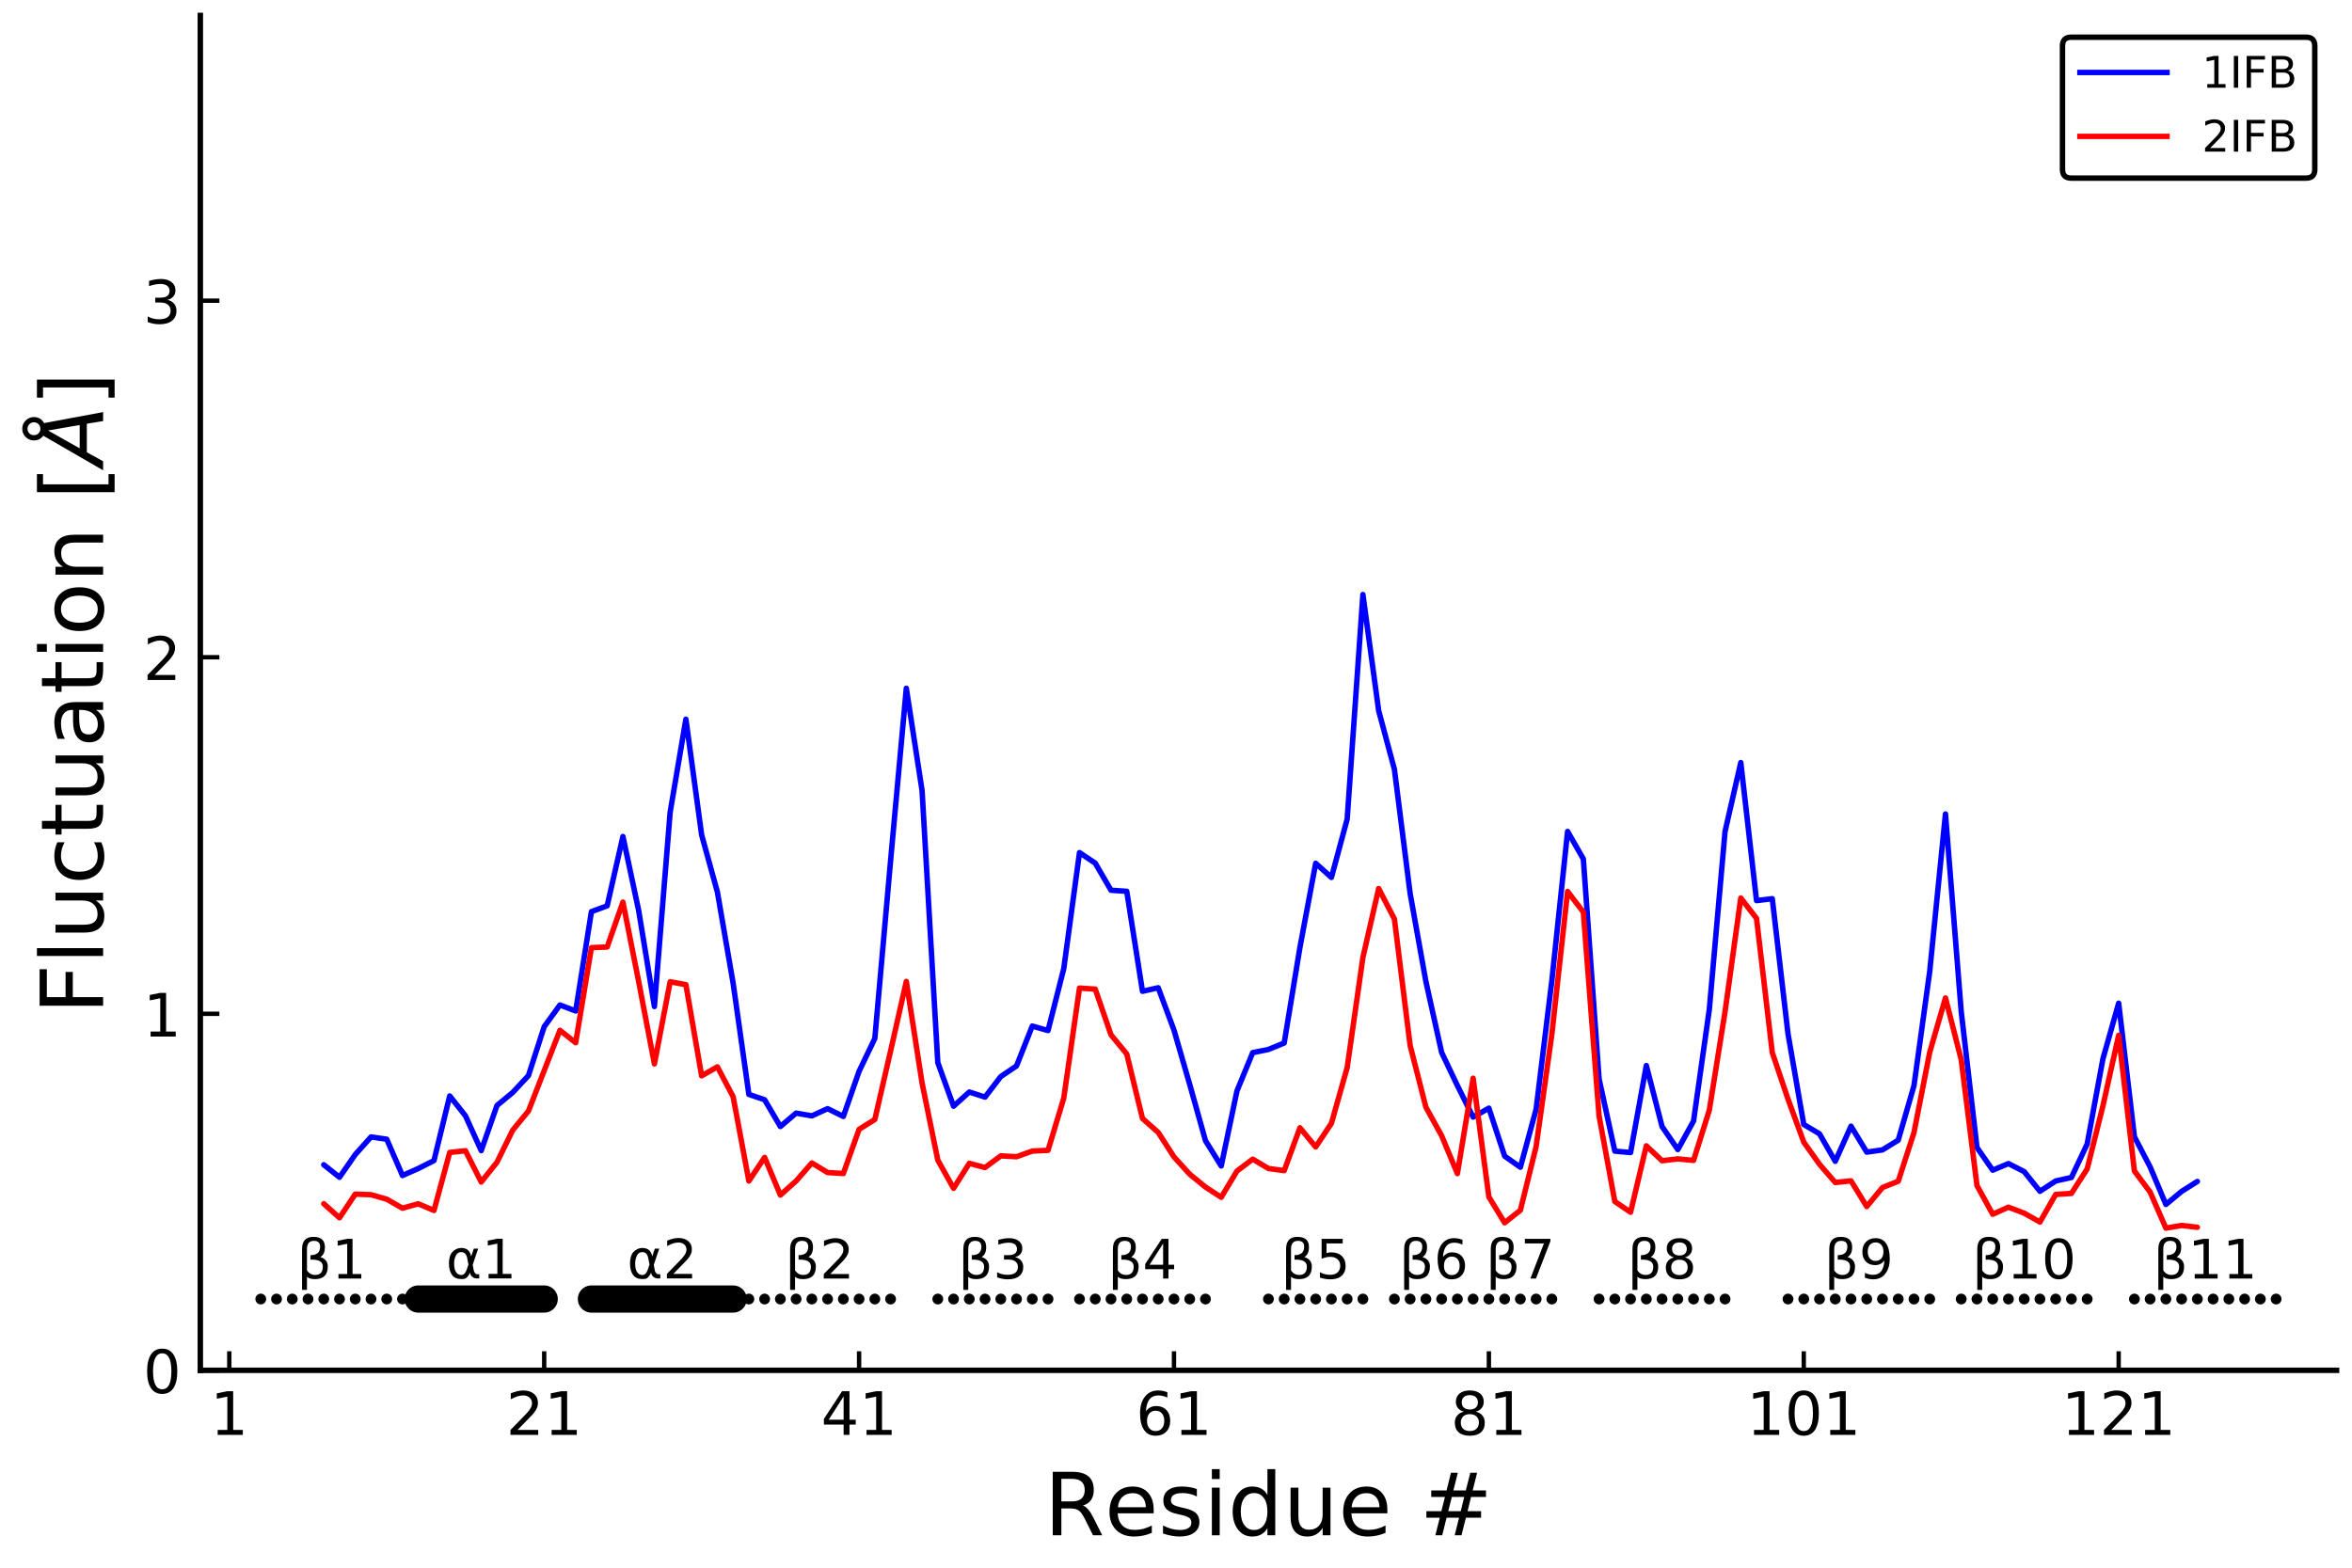 <?xml version="1.0" encoding="utf-8" standalone="no"?>
<!DOCTYPE svg PUBLIC "-//W3C//DTD SVG 1.1//EN"
  "http://www.w3.org/Graphics/SVG/1.1/DTD/svg11.dtd">
<!-- Created with matplotlib (http://matplotlib.org/) -->
<svg height="288pt" version="1.1" viewBox="0 0 432 288" width="432pt" xmlns="http://www.w3.org/2000/svg" xmlns:xlink="http://www.w3.org/1999/xlink">
 <defs>
  <style type="text/css">
*{stroke-linecap:butt;stroke-linejoin:round;}
  </style>
 </defs>
 <g id="figure_1">
  <g id="patch_1">
   <path d="M 0 288 
L 432 288 
L 432 0 
L 0 0 
z
" style="fill:#ffffff;"/>
  </g>
  <g id="axes_1">
   <g id="patch_2">
    <path d="M 36.795 251.745 
L 429.165 251.745 
L 429.165 2.835 
L 36.795 2.835 
z
" style="fill:#ffffff;"/>
   </g>
   <g id="line2d_1">
    <path clip-path="url(#p013592ebdf)" d="M 59.467 213.976 
L 62.359 216.276 
L 65.251 212.103 
L 68.143 208.867 
L 71.035 209.286 
L 73.926 215.961 
L 76.818 214.671 
L 79.71 213.21 
L 82.602 201.334 
L 85.494 204.989 
L 88.386 211.383 
L 91.278 203.096 
L 94.17 200.699 
L 97.061 197.594 
L 99.953 188.614 
L 102.845 184.625 
L 105.737 185.725 
L 108.629 167.476 
L 111.521 166.408 
L 114.413 153.675 
L 117.305 167.266 
L 120.197 184.906 
L 123.088 149.207 
L 125.98 132.124 
L 128.872 153.38 
L 131.764 163.867 
L 134.656 180.622 
L 137.548 201.053 
L 140.44 202.035 
L 143.332 206.955 
L 146.224 204.492 
L 149.115 204.996 
L 152.007 203.673 
L 154.899 205.101 
L 157.791 196.808 
L 160.683 190.769 
L 163.575 158.129 
L 166.467 126.445 
L 169.359 145.231 
L 172.25 195.21 
L 175.142 203.221 
L 178.034 200.614 
L 180.926 201.551 
L 183.818 197.771 
L 186.71 195.819 
L 189.602 188.496 
L 192.494 189.321 
L 195.386 177.95 
L 198.277 156.635 
L 201.169 158.574 
L 204.061 163.546 
L 206.953 163.742 
L 209.845 182.109 
L 212.737 181.461 
L 215.629 189.243 
L 218.521 199.232 
L 221.412 209.548 
L 224.304 214.206 
L 227.196 200.417 
L 230.088 193.382 
L 232.98 192.793 
L 235.872 191.607 
L 238.764 174.046 
L 241.656 158.6 
L 244.548 161.194 
L 247.439 150.478 
L 250.331 109.218 
L 253.223 130.559 
L 256.115 141.334 
L 259.007 164.162 
L 261.899 180.321 
L 264.791 193.356 
L 267.683 199.428 
L 270.574 205.225 
L 273.466 203.575 
L 276.358 212.385 
L 279.25 214.435 
L 282.142 203.784 
L 285.034 180.144 
L 287.926 152.744 
L 290.818 157.808 
L 293.71 198.223 
L 296.601 211.474 
L 299.493 211.736 
L 302.385 195.754 
L 305.277 206.955 
L 308.169 211.186 
L 311.061 205.946 
L 313.953 185.457 
L 316.845 152.757 
L 319.736 140.089 
L 322.628 165.452 
L 325.52 165.098 
L 328.412 189.937 
L 331.304 206.581 
L 334.196 208.297 
L 337.088 213.348 
L 339.98 206.889 
L 342.872 211.658 
L 345.763 211.245 
L 348.655 209.463 
L 351.547 199.448 
L 354.439 178.461 
L 357.331 149.541 
L 360.223 185.83 
L 363.115 210.806 
L 366.007 214.972 
L 368.899 213.76 
L 371.79 215.241 
L 374.682 218.85 
L 377.574 216.957 
L 380.466 216.315 
L 383.358 210.171 
L 386.25 194.522 
L 389.142 184.297 
L 392.034 208.834 
L 394.925 214.383 
L 397.817 221.273 
L 400.709 218.869 
L 403.601 217.042 
" style="fill:none;stroke:#0000ff;stroke-linecap:round;"/>
   </g>
   <g id="matplotlib.axis_1">
    <g id="xtick_1">
     <g id="line2d_2">
      <defs>
       <path d="M 0 0 
L 0 -3.5 
" id="mcf8e5f4c78" style="stroke:#000000;stroke-width:0.8;"/>
      </defs>
      <g>
       <use style="stroke:#000000;stroke-width:0.8;" x="42.116" xlink:href="#mcf8e5f4c78" y="251.745"/>
      </g>
     </g>
     <g id="text_1">
      <!-- 1 -->
      <defs>
       <path d="M 12.406 8.297 
L 28.516 8.297 
L 28.516 63.922 
L 10.984 60.406 
L 10.984 69.391 
L 28.422 72.906 
L 38.281 72.906 
L 38.281 8.297 
L 54.391 8.297 
L 54.391 0 
L 12.406 0 
z
" id="DejaVuSans-31"/>
      </defs>
      <g transform="translate(38.616 263.604)scale(0.11 -0.11)">
       <use xlink:href="#DejaVuSans-31"/>
      </g>
     </g>
    </g>
    <g id="xtick_2">
     <g id="line2d_3">
      <g>
       <use style="stroke:#000000;stroke-width:0.8;" x="99.953" xlink:href="#mcf8e5f4c78" y="251.745"/>
      </g>
     </g>
     <g id="text_2">
      <!-- 21 -->
      <defs>
       <path d="M 19.188 8.297 
L 53.609 8.297 
L 53.609 0 
L 7.328 0 
L 7.328 8.297 
Q 12.938 14.109 22.625 23.891 
Q 32.328 33.688 34.812 36.531 
Q 39.547 41.844 41.422 45.531 
Q 43.312 49.219 43.312 52.781 
Q 43.312 58.594 39.234 62.25 
Q 35.156 65.922 28.609 65.922 
Q 23.969 65.922 18.812 64.312 
Q 13.672 62.703 7.812 59.422 
L 7.812 69.391 
Q 13.766 71.781 18.938 73 
Q 24.125 74.219 28.422 74.219 
Q 39.75 74.219 46.484 68.547 
Q 53.219 62.891 53.219 53.422 
Q 53.219 48.922 51.531 44.891 
Q 49.859 40.875 45.406 35.406 
Q 44.188 33.984 37.641 27.219 
Q 31.109 20.453 19.188 8.297 
z
" id="DejaVuSans-32"/>
      </defs>
      <g transform="translate(92.955 263.604)scale(0.11 -0.11)">
       <use xlink:href="#DejaVuSans-32"/>
       <use x="63.623" xlink:href="#DejaVuSans-31"/>
      </g>
     </g>
    </g>
    <g id="xtick_3">
     <g id="line2d_4">
      <g>
       <use style="stroke:#000000;stroke-width:0.8;" x="157.791" xlink:href="#mcf8e5f4c78" y="251.745"/>
      </g>
     </g>
     <g id="text_3">
      <!-- 41 -->
      <defs>
       <path d="M 37.797 64.312 
L 12.891 25.391 
L 37.797 25.391 
z
M 35.203 72.906 
L 47.609 72.906 
L 47.609 25.391 
L 58.016 25.391 
L 58.016 17.188 
L 47.609 17.188 
L 47.609 0 
L 37.797 0 
L 37.797 17.188 
L 4.891 17.188 
L 4.891 26.703 
z
" id="DejaVuSans-34"/>
      </defs>
      <g transform="translate(150.792 263.604)scale(0.11 -0.11)">
       <use xlink:href="#DejaVuSans-34"/>
       <use x="63.623" xlink:href="#DejaVuSans-31"/>
      </g>
     </g>
    </g>
    <g id="xtick_4">
     <g id="line2d_5">
      <g>
       <use style="stroke:#000000;stroke-width:0.8;" x="215.629" xlink:href="#mcf8e5f4c78" y="251.745"/>
      </g>
     </g>
     <g id="text_4">
      <!-- 61 -->
      <defs>
       <path d="M 33.016 40.375 
Q 26.375 40.375 22.484 35.828 
Q 18.609 31.297 18.609 23.391 
Q 18.609 15.531 22.484 10.953 
Q 26.375 6.391 33.016 6.391 
Q 39.656 6.391 43.531 10.953 
Q 47.406 15.531 47.406 23.391 
Q 47.406 31.297 43.531 35.828 
Q 39.656 40.375 33.016 40.375 
z
M 52.594 71.297 
L 52.594 62.312 
Q 48.875 64.062 45.094 64.984 
Q 41.312 65.922 37.594 65.922 
Q 27.828 65.922 22.672 59.328 
Q 17.531 52.734 16.797 39.406 
Q 19.672 43.656 24.016 45.922 
Q 28.375 48.188 33.594 48.188 
Q 44.578 48.188 50.953 41.516 
Q 57.328 34.859 57.328 23.391 
Q 57.328 12.156 50.688 5.359 
Q 44.047 -1.422 33.016 -1.422 
Q 20.359 -1.422 13.672 8.266 
Q 6.984 17.969 6.984 36.375 
Q 6.984 53.656 15.188 63.938 
Q 23.391 74.219 37.203 74.219 
Q 40.922 74.219 44.703 73.484 
Q 48.484 72.75 52.594 71.297 
z
" id="DejaVuSans-36"/>
      </defs>
      <g transform="translate(208.63 263.604)scale(0.11 -0.11)">
       <use xlink:href="#DejaVuSans-36"/>
       <use x="63.623" xlink:href="#DejaVuSans-31"/>
      </g>
     </g>
    </g>
    <g id="xtick_5">
     <g id="line2d_6">
      <g>
       <use style="stroke:#000000;stroke-width:0.8;" x="273.466" xlink:href="#mcf8e5f4c78" y="251.745"/>
      </g>
     </g>
     <g id="text_5">
      <!-- 81 -->
      <defs>
       <path d="M 31.781 34.625 
Q 24.75 34.625 20.719 30.859 
Q 16.703 27.094 16.703 20.516 
Q 16.703 13.922 20.719 10.156 
Q 24.75 6.391 31.781 6.391 
Q 38.812 6.391 42.859 10.172 
Q 46.922 13.969 46.922 20.516 
Q 46.922 27.094 42.891 30.859 
Q 38.875 34.625 31.781 34.625 
z
M 21.922 38.812 
Q 15.578 40.375 12.031 44.719 
Q 8.5 49.078 8.5 55.328 
Q 8.5 64.062 14.719 69.141 
Q 20.953 74.219 31.781 74.219 
Q 42.672 74.219 48.875 69.141 
Q 55.078 64.062 55.078 55.328 
Q 55.078 49.078 51.531 44.719 
Q 48 40.375 41.703 38.812 
Q 48.828 37.156 52.797 32.312 
Q 56.781 27.484 56.781 20.516 
Q 56.781 9.906 50.312 4.234 
Q 43.844 -1.422 31.781 -1.422 
Q 19.734 -1.422 13.25 4.234 
Q 6.781 9.906 6.781 20.516 
Q 6.781 27.484 10.781 32.312 
Q 14.797 37.156 21.922 38.812 
z
M 18.312 54.391 
Q 18.312 48.734 21.844 45.562 
Q 25.391 42.391 31.781 42.391 
Q 38.141 42.391 41.719 45.562 
Q 45.312 48.734 45.312 54.391 
Q 45.312 60.062 41.719 63.234 
Q 38.141 66.406 31.781 66.406 
Q 25.391 66.406 21.844 63.234 
Q 18.312 60.062 18.312 54.391 
z
" id="DejaVuSans-38"/>
      </defs>
      <g transform="translate(266.468 263.604)scale(0.11 -0.11)">
       <use xlink:href="#DejaVuSans-38"/>
       <use x="63.623" xlink:href="#DejaVuSans-31"/>
      </g>
     </g>
    </g>
    <g id="xtick_6">
     <g id="line2d_7">
      <g>
       <use style="stroke:#000000;stroke-width:0.8;" x="331.304" xlink:href="#mcf8e5f4c78" y="251.745"/>
      </g>
     </g>
     <g id="text_6">
      <!-- 101 -->
      <defs>
       <path d="M 31.781 66.406 
Q 24.172 66.406 20.328 58.906 
Q 16.5 51.422 16.5 36.375 
Q 16.5 21.391 20.328 13.891 
Q 24.172 6.391 31.781 6.391 
Q 39.453 6.391 43.281 13.891 
Q 47.125 21.391 47.125 36.375 
Q 47.125 51.422 43.281 58.906 
Q 39.453 66.406 31.781 66.406 
z
M 31.781 74.219 
Q 44.047 74.219 50.516 64.516 
Q 56.984 54.828 56.984 36.375 
Q 56.984 17.969 50.516 8.266 
Q 44.047 -1.422 31.781 -1.422 
Q 19.531 -1.422 13.062 8.266 
Q 6.594 17.969 6.594 36.375 
Q 6.594 54.828 13.062 64.516 
Q 19.531 74.219 31.781 74.219 
z
" id="DejaVuSans-30"/>
      </defs>
      <g transform="translate(320.806 263.604)scale(0.11 -0.11)">
       <use xlink:href="#DejaVuSans-31"/>
       <use x="63.623" xlink:href="#DejaVuSans-30"/>
       <use x="127.246" xlink:href="#DejaVuSans-31"/>
      </g>
     </g>
    </g>
    <g id="xtick_7">
     <g id="line2d_8">
      <g>
       <use style="stroke:#000000;stroke-width:0.8;" x="389.142" xlink:href="#mcf8e5f4c78" y="251.745"/>
      </g>
     </g>
     <g id="text_7">
      <!-- 121 -->
      <g transform="translate(378.644 263.604)scale(0.11 -0.11)">
       <use xlink:href="#DejaVuSans-31"/>
       <use x="63.623" xlink:href="#DejaVuSans-32"/>
       <use x="127.246" xlink:href="#DejaVuSans-31"/>
      </g>
     </g>
    </g>
    <g id="text_8">
     <!-- Residue # -->
     <defs>
      <path d="M 44.391 34.188 
Q 47.562 33.109 50.562 29.594 
Q 53.562 26.078 56.594 19.922 
L 66.609 0 
L 56 0 
L 46.688 18.703 
Q 43.062 26.031 39.672 28.422 
Q 36.281 30.812 30.422 30.812 
L 19.672 30.812 
L 19.672 0 
L 9.812 0 
L 9.812 72.906 
L 32.078 72.906 
Q 44.578 72.906 50.734 67.672 
Q 56.891 62.453 56.891 51.906 
Q 56.891 45.016 53.688 40.469 
Q 50.484 35.938 44.391 34.188 
z
M 19.672 64.797 
L 19.672 38.922 
L 32.078 38.922 
Q 39.203 38.922 42.844 42.219 
Q 46.484 45.516 46.484 51.906 
Q 46.484 58.297 42.844 61.547 
Q 39.203 64.797 32.078 64.797 
z
" id="DejaVuSans-52"/>
      <path d="M 56.203 29.594 
L 56.203 25.203 
L 14.891 25.203 
Q 15.484 15.922 20.484 11.062 
Q 25.484 6.203 34.422 6.203 
Q 39.594 6.203 44.453 7.469 
Q 49.312 8.734 54.109 11.281 
L 54.109 2.781 
Q 49.266 0.734 44.188 -0.344 
Q 39.109 -1.422 33.891 -1.422 
Q 20.797 -1.422 13.156 6.188 
Q 5.516 13.812 5.516 26.812 
Q 5.516 40.234 12.766 48.109 
Q 20.016 56 32.328 56 
Q 43.359 56 49.781 48.891 
Q 56.203 41.797 56.203 29.594 
z
M 47.219 32.234 
Q 47.125 39.594 43.094 43.984 
Q 39.062 48.391 32.422 48.391 
Q 24.906 48.391 20.391 44.141 
Q 15.875 39.891 15.188 32.172 
z
" id="DejaVuSans-65"/>
      <path d="M 44.281 53.078 
L 44.281 44.578 
Q 40.484 46.531 36.375 47.5 
Q 32.281 48.484 27.875 48.484 
Q 21.188 48.484 17.844 46.438 
Q 14.5 44.391 14.5 40.281 
Q 14.5 37.156 16.891 35.375 
Q 19.281 33.594 26.516 31.984 
L 29.594 31.297 
Q 39.156 29.25 43.188 25.516 
Q 47.219 21.781 47.219 15.094 
Q 47.219 7.469 41.188 3.016 
Q 35.156 -1.422 24.609 -1.422 
Q 20.219 -1.422 15.453 -0.562 
Q 10.688 0.297 5.422 2 
L 5.422 11.281 
Q 10.406 8.688 15.234 7.391 
Q 20.062 6.109 24.812 6.109 
Q 31.156 6.109 34.562 8.281 
Q 37.984 10.453 37.984 14.406 
Q 37.984 18.062 35.516 20.016 
Q 33.062 21.969 24.703 23.781 
L 21.578 24.516 
Q 13.234 26.266 9.516 29.906 
Q 5.812 33.547 5.812 39.891 
Q 5.812 47.609 11.281 51.797 
Q 16.75 56 26.812 56 
Q 31.781 56 36.172 55.266 
Q 40.578 54.547 44.281 53.078 
z
" id="DejaVuSans-73"/>
      <path d="M 9.422 54.688 
L 18.406 54.688 
L 18.406 0 
L 9.422 0 
z
M 9.422 75.984 
L 18.406 75.984 
L 18.406 64.594 
L 9.422 64.594 
z
" id="DejaVuSans-69"/>
      <path d="M 45.406 46.391 
L 45.406 75.984 
L 54.391 75.984 
L 54.391 0 
L 45.406 0 
L 45.406 8.203 
Q 42.578 3.328 38.25 0.953 
Q 33.938 -1.422 27.875 -1.422 
Q 17.969 -1.422 11.734 6.484 
Q 5.516 14.406 5.516 27.297 
Q 5.516 40.188 11.734 48.094 
Q 17.969 56 27.875 56 
Q 33.938 56 38.25 53.625 
Q 42.578 51.266 45.406 46.391 
z
M 14.797 27.297 
Q 14.797 17.391 18.875 11.75 
Q 22.953 6.109 30.078 6.109 
Q 37.203 6.109 41.297 11.75 
Q 45.406 17.391 45.406 27.297 
Q 45.406 37.203 41.297 42.844 
Q 37.203 48.484 30.078 48.484 
Q 22.953 48.484 18.875 42.844 
Q 14.797 37.203 14.797 27.297 
z
" id="DejaVuSans-64"/>
      <path d="M 8.5 21.578 
L 8.5 54.688 
L 17.484 54.688 
L 17.484 21.922 
Q 17.484 14.156 20.5 10.266 
Q 23.531 6.391 29.594 6.391 
Q 36.859 6.391 41.078 11.031 
Q 45.312 15.672 45.312 23.688 
L 45.312 54.688 
L 54.297 54.688 
L 54.297 0 
L 45.312 0 
L 45.312 8.406 
Q 42.047 3.422 37.719 1 
Q 33.406 -1.422 27.688 -1.422 
Q 18.266 -1.422 13.375 4.438 
Q 8.5 10.297 8.5 21.578 
z
M 31.109 56 
z
" id="DejaVuSans-75"/>
      <path id="DejaVuSans-20"/>
      <path d="M 51.125 44 
L 36.922 44 
L 32.812 27.688 
L 47.125 27.688 
z
M 43.797 71.781 
L 38.719 51.516 
L 52.984 51.516 
L 58.109 71.781 
L 65.922 71.781 
L 60.891 51.516 
L 76.125 51.516 
L 76.125 44 
L 58.984 44 
L 54.984 27.688 
L 70.516 27.688 
L 70.516 20.219 
L 53.078 20.219 
L 48 0 
L 40.188 0 
L 45.219 20.219 
L 30.906 20.219 
L 25.875 0 
L 18.016 0 
L 23.094 20.219 
L 7.719 20.219 
L 7.719 27.688 
L 24.906 27.688 
L 29 44 
L 13.281 44 
L 13.281 51.516 
L 30.906 51.516 
L 35.891 71.781 
z
" id="DejaVuSans-23"/>
     </defs>
     <g transform="translate(191.796 282.049)scale(0.16 -0.16)">
      <use xlink:href="#DejaVuSans-52"/>
      <use x="69.42" xlink:href="#DejaVuSans-65"/>
      <use x="130.943" xlink:href="#DejaVuSans-73"/>
      <use x="183.043" xlink:href="#DejaVuSans-69"/>
      <use x="210.826" xlink:href="#DejaVuSans-64"/>
      <use x="274.303" xlink:href="#DejaVuSans-75"/>
      <use x="337.682" xlink:href="#DejaVuSans-65"/>
      <use x="399.205" xlink:href="#DejaVuSans-20"/>
      <use x="430.992" xlink:href="#DejaVuSans-23"/>
     </g>
    </g>
   </g>
   <g id="matplotlib.axis_2">
    <g id="ytick_1">
     <g id="line2d_9">
      <defs>
       <path d="M 0 0 
L 3.5 0 
" id="m5791cf92a5" style="stroke:#000000;stroke-width:0.8;"/>
      </defs>
      <g>
       <use style="stroke:#000000;stroke-width:0.8;" x="36.795" xlink:href="#m5791cf92a5" y="251.745"/>
      </g>
     </g>
     <g id="text_9">
      <!-- 0 -->
      <g transform="translate(26.296 255.924)scale(0.11 -0.11)">
       <use xlink:href="#DejaVuSans-30"/>
      </g>
     </g>
    </g>
    <g id="ytick_2">
     <g id="line2d_10">
      <g>
       <use style="stroke:#000000;stroke-width:0.8;" x="36.795" xlink:href="#m5791cf92a5" y="186.243"/>
      </g>
     </g>
     <g id="text_10">
      <!-- 1 -->
      <g transform="translate(26.296 190.422)scale(0.11 -0.11)">
       <use xlink:href="#DejaVuSans-31"/>
      </g>
     </g>
    </g>
    <g id="ytick_3">
     <g id="line2d_11">
      <g>
       <use style="stroke:#000000;stroke-width:0.8;" x="36.795" xlink:href="#m5791cf92a5" y="120.74"/>
      </g>
     </g>
     <g id="text_11">
      <!-- 2 -->
      <g transform="translate(26.296 124.919)scale(0.11 -0.11)">
       <use xlink:href="#DejaVuSans-32"/>
      </g>
     </g>
    </g>
    <g id="ytick_4">
     <g id="line2d_12">
      <g>
       <use style="stroke:#000000;stroke-width:0.8;" x="36.795" xlink:href="#m5791cf92a5" y="55.237"/>
      </g>
     </g>
     <g id="text_12">
      <!-- 3 -->
      <defs>
       <path d="M 40.578 39.312 
Q 47.656 37.797 51.625 33 
Q 55.609 28.219 55.609 21.188 
Q 55.609 10.406 48.188 4.484 
Q 40.766 -1.422 27.094 -1.422 
Q 22.516 -1.422 17.656 -0.516 
Q 12.797 0.391 7.625 2.203 
L 7.625 11.719 
Q 11.719 9.328 16.594 8.109 
Q 21.484 6.891 26.812 6.891 
Q 36.078 6.891 40.938 10.547 
Q 45.797 14.203 45.797 21.188 
Q 45.797 27.641 41.281 31.266 
Q 36.766 34.906 28.719 34.906 
L 20.219 34.906 
L 20.219 43.016 
L 29.109 43.016 
Q 36.375 43.016 40.234 45.922 
Q 44.094 48.828 44.094 54.297 
Q 44.094 59.906 40.109 62.906 
Q 36.141 65.922 28.719 65.922 
Q 24.656 65.922 20.016 65.031 
Q 15.375 64.156 9.812 62.312 
L 9.812 71.094 
Q 15.438 72.656 20.344 73.438 
Q 25.25 74.219 29.594 74.219 
Q 40.828 74.219 47.359 69.109 
Q 53.906 64.016 53.906 55.328 
Q 53.906 49.266 50.438 45.094 
Q 46.969 40.922 40.578 39.312 
z
" id="DejaVuSans-33"/>
      </defs>
      <g transform="translate(26.296 59.416)scale(0.11 -0.11)">
       <use xlink:href="#DejaVuSans-33"/>
      </g>
     </g>
    </g>
    <g id="text_13">
     <!-- Fluctuation $[\AA]$ -->
     <defs>
      <path d="M 9.812 72.906 
L 51.703 72.906 
L 51.703 64.594 
L 19.672 64.594 
L 19.672 43.109 
L 48.578 43.109 
L 48.578 34.812 
L 19.672 34.812 
L 19.672 0 
L 9.812 0 
z
" id="DejaVuSans-46"/>
      <path d="M 9.422 75.984 
L 18.406 75.984 
L 18.406 0 
L 9.422 0 
z
" id="DejaVuSans-6c"/>
      <path d="M 48.781 52.594 
L 48.781 44.188 
Q 44.969 46.297 41.141 47.344 
Q 37.312 48.391 33.406 48.391 
Q 24.656 48.391 19.812 42.844 
Q 14.984 37.312 14.984 27.297 
Q 14.984 17.281 19.812 11.734 
Q 24.656 6.203 33.406 6.203 
Q 37.312 6.203 41.141 7.25 
Q 44.969 8.297 48.781 10.406 
L 48.781 2.094 
Q 45.016 0.344 40.984 -0.531 
Q 36.969 -1.422 32.422 -1.422 
Q 20.062 -1.422 12.781 6.344 
Q 5.516 14.109 5.516 27.297 
Q 5.516 40.672 12.859 48.328 
Q 20.219 56 33.016 56 
Q 37.156 56 41.109 55.141 
Q 45.062 54.297 48.781 52.594 
z
" id="DejaVuSans-63"/>
      <path d="M 18.312 70.219 
L 18.312 54.688 
L 36.812 54.688 
L 36.812 47.703 
L 18.312 47.703 
L 18.312 18.016 
Q 18.312 11.328 20.141 9.422 
Q 21.969 7.516 27.594 7.516 
L 36.812 7.516 
L 36.812 0 
L 27.594 0 
Q 17.188 0 13.234 3.875 
Q 9.281 7.766 9.281 18.016 
L 9.281 47.703 
L 2.688 47.703 
L 2.688 54.688 
L 9.281 54.688 
L 9.281 70.219 
z
" id="DejaVuSans-74"/>
      <path d="M 34.281 27.484 
Q 23.391 27.484 19.188 25 
Q 14.984 22.516 14.984 16.5 
Q 14.984 11.719 18.141 8.906 
Q 21.297 6.109 26.703 6.109 
Q 34.188 6.109 38.703 11.406 
Q 43.219 16.703 43.219 25.484 
L 43.219 27.484 
z
M 52.203 31.203 
L 52.203 0 
L 43.219 0 
L 43.219 8.297 
Q 40.141 3.328 35.547 0.953 
Q 30.953 -1.422 24.312 -1.422 
Q 15.922 -1.422 10.953 3.297 
Q 6 8.016 6 15.922 
Q 6 25.141 12.172 29.828 
Q 18.359 34.516 30.609 34.516 
L 43.219 34.516 
L 43.219 35.406 
Q 43.219 41.609 39.141 45 
Q 35.062 48.391 27.688 48.391 
Q 23 48.391 18.547 47.266 
Q 14.109 46.141 10.016 43.891 
L 10.016 52.203 
Q 14.938 54.109 19.578 55.047 
Q 24.219 56 28.609 56 
Q 40.484 56 46.344 49.844 
Q 52.203 43.703 52.203 31.203 
z
" id="DejaVuSans-61"/>
      <path d="M 30.609 48.391 
Q 23.391 48.391 19.188 42.75 
Q 14.984 37.109 14.984 27.297 
Q 14.984 17.484 19.156 11.844 
Q 23.344 6.203 30.609 6.203 
Q 37.797 6.203 41.984 11.859 
Q 46.188 17.531 46.188 27.297 
Q 46.188 37.016 41.984 42.703 
Q 37.797 48.391 30.609 48.391 
z
M 30.609 56 
Q 42.328 56 49.016 48.375 
Q 55.719 40.766 55.719 27.297 
Q 55.719 13.875 49.016 6.219 
Q 42.328 -1.422 30.609 -1.422 
Q 18.844 -1.422 12.172 6.219 
Q 5.516 13.875 5.516 27.297 
Q 5.516 40.766 12.172 48.375 
Q 18.844 56 30.609 56 
z
" id="DejaVuSans-6f"/>
      <path d="M 54.891 33.016 
L 54.891 0 
L 45.906 0 
L 45.906 32.719 
Q 45.906 40.484 42.875 44.328 
Q 39.844 48.188 33.797 48.188 
Q 26.516 48.188 22.312 43.547 
Q 18.109 38.922 18.109 30.906 
L 18.109 0 
L 9.078 0 
L 9.078 54.688 
L 18.109 54.688 
L 18.109 46.188 
Q 21.344 51.125 25.703 53.562 
Q 30.078 56 35.797 56 
Q 45.219 56 50.047 50.172 
Q 54.891 44.344 54.891 33.016 
z
" id="DejaVuSans-6e"/>
      <path d="M 8.594 75.984 
L 29.297 75.984 
L 29.297 69 
L 17.578 69 
L 17.578 -6.203 
L 29.297 -6.203 
L 29.297 -13.188 
L 8.594 -13.188 
z
" id="DejaVuSans-5b"/>
      <path d="M 49.812 79.391 
Q 49.812 82.469 47.625 84.641 
Q 45.453 86.812 42.391 86.812 
Q 39.266 86.812 37.141 84.688 
Q 35.016 82.562 35.016 79.391 
Q 35.016 76.312 37.141 74.156 
Q 39.266 72.016 42.391 72.016 
Q 45.453 72.016 47.625 74.156 
Q 49.812 76.312 49.812 79.391 
z
M 34.422 68.703 
Q 31.781 70.516 30.391 73.266 
Q 29 76.031 29 79.391 
Q 29 84.969 32.906 88.891 
Q 36.812 92.828 42.391 92.828 
Q 47.953 92.828 51.875 88.891 
Q 55.812 84.969 55.812 79.391 
Q 55.812 75.531 54.031 72.547 
Q 52.25 69.578 48.875 67.828 
L 61.531 0 
L 51.219 0 
L 48.188 18.703 
L 15.375 18.703 
L 5.078 0 
L -5.328 0 
z
M 40.375 63.188 
L 19.922 26.906 
L 46.688 26.906 
z
" id="DejaVuSans-Oblique-c5"/>
      <path d="M 30.422 75.984 
L 30.422 -13.188 
L 9.719 -13.188 
L 9.719 -6.203 
L 21.391 -6.203 
L 21.391 69 
L 9.719 69 
L 9.719 75.984 
z
" id="DejaVuSans-5d"/>
     </defs>
     <g transform="translate(18.968 186.33)rotate(-90)scale(0.16 -0.16)">
      <use transform="translate(0 0.172)" xlink:href="#DejaVuSans-46"/>
      <use transform="translate(57.52 0.172)" xlink:href="#DejaVuSans-6c"/>
      <use transform="translate(85.303 0.172)" xlink:href="#DejaVuSans-75"/>
      <use transform="translate(148.682 0.172)" xlink:href="#DejaVuSans-63"/>
      <use transform="translate(203.662 0.172)" xlink:href="#DejaVuSans-74"/>
      <use transform="translate(242.871 0.172)" xlink:href="#DejaVuSans-75"/>
      <use transform="translate(306.25 0.172)" xlink:href="#DejaVuSans-61"/>
      <use transform="translate(367.529 0.172)" xlink:href="#DejaVuSans-74"/>
      <use transform="translate(406.738 0.172)" xlink:href="#DejaVuSans-69"/>
      <use transform="translate(434.521 0.172)" xlink:href="#DejaVuSans-6f"/>
      <use transform="translate(495.703 0.172)" xlink:href="#DejaVuSans-6e"/>
      <use transform="translate(559.082 0.172)" xlink:href="#DejaVuSans-20"/>
      <use transform="translate(590.869 0.172)" xlink:href="#DejaVuSans-5b"/>
      <use transform="translate(629.883 0.172)" xlink:href="#DejaVuSans-Oblique-c5"/>
      <use transform="translate(698.291 0.172)" xlink:href="#DejaVuSans-5d"/>
     </g>
    </g>
   </g>
   <g id="line2d_13">
    <path clip-path="url(#p013592ebdf)" d="M 59.467 221.136 
L 62.359 223.723 
L 65.251 219.374 
L 68.143 219.479 
L 71.035 220.304 
L 73.926 221.961 
L 76.818 221.149 
L 79.71 222.374 
L 82.602 211.71 
L 85.494 211.409 
L 88.386 217.147 
L 91.278 213.524 
L 94.17 207.629 
L 97.061 204.105 
L 99.953 196.684 
L 102.845 189.282 
L 105.737 191.555 
L 108.629 174.092 
L 111.521 173.974 
L 114.413 165.727 
L 117.305 180.308 
L 120.197 195.452 
L 123.088 180.36 
L 125.98 180.891 
L 128.872 197.64 
L 131.764 195.989 
L 134.656 201.478 
L 137.548 216.963 
L 140.44 212.627 
L 143.332 219.544 
L 146.224 216.957 
L 149.115 213.649 
L 152.007 215.404 
L 154.899 215.588 
L 157.791 207.472 
L 160.683 205.664 
L 163.575 193.088 
L 166.467 180.301 
L 169.359 198.963 
L 172.25 213.125 
L 175.142 218.306 
L 178.034 213.721 
L 180.926 214.487 
L 183.818 212.345 
L 186.71 212.503 
L 189.602 211.461 
L 192.494 211.33 
L 195.386 201.741 
L 198.277 181.52 
L 201.169 181.716 
L 204.061 190.107 
L 206.953 193.625 
L 209.845 205.474 
L 212.737 208.042 
L 215.629 212.529 
L 218.521 215.719 
L 221.412 218.07 
L 224.304 219.957 
L 227.196 215.136 
L 230.088 212.948 
L 232.98 214.664 
L 235.872 215.057 
L 238.764 207.184 
L 241.656 210.708 
L 244.548 206.358 
L 247.439 196.127 
L 250.331 175.893 
L 253.223 163.231 
L 256.115 168.832 
L 259.007 192.079 
L 261.899 203.404 
L 264.791 208.644 
L 267.683 215.601 
L 270.574 198.085 
L 273.466 219.878 
L 276.358 224.64 
L 279.25 222.335 
L 282.142 210.642 
L 285.034 189.983 
L 287.926 163.775 
L 290.818 167.561 
L 293.71 205.042 
L 296.601 220.73 
L 299.493 222.701 
L 302.385 210.498 
L 305.277 213.236 
L 308.169 212.902 
L 311.061 213.177 
L 313.953 203.954 
L 316.845 185.863 
L 319.736 164.974 
L 322.628 168.721 
L 325.52 193.369 
L 328.412 201.93 
L 331.304 209.817 
L 334.196 213.891 
L 337.088 217.238 
L 339.98 216.931 
L 342.872 221.653 
L 345.763 218.156 
L 348.655 217.009 
L 351.547 208.068 
L 354.439 193.31 
L 357.331 183.334 
L 360.223 194.686 
L 363.115 217.789 
L 366.007 223.068 
L 368.899 221.771 
L 371.79 222.872 
L 374.682 224.503 
L 377.574 219.433 
L 380.466 219.243 
L 383.358 214.749 
L 386.25 203.175 
L 389.142 190.199 
L 392.034 215.123 
L 394.925 219 
L 397.817 225.623 
L 400.709 225.125 
L 403.601 225.466 
" style="fill:none;stroke:#ff0000;stroke-linecap:round;"/>
   </g>
   <g id="patch_3">
    <path d="M 36.795 251.745 
L 36.795 2.835 
" style="fill:none;stroke:#000000;stroke-linecap:square;stroke-linejoin:miter;"/>
   </g>
   <g id="patch_4">
    <path d="M 36.795 251.745 
L 429.165 251.745 
" style="fill:none;stroke:#000000;stroke-linecap:square;stroke-linejoin:miter;"/>
   </g>
   <g id="line2d_14">
    <path clip-path="url(#p013592ebdf)" d="M 76.818 238.645 
L 79.71 238.645 
L 82.602 238.645 
L 85.494 238.645 
L 88.386 238.645 
L 91.278 238.645 
L 94.17 238.645 
L 97.061 238.645 
L 99.953 238.645 
" style="fill:none;stroke:#000000;stroke-linecap:round;stroke-width:5;"/>
   </g>
   <g id="line2d_15">
    <path clip-path="url(#p013592ebdf)" d="M 108.629 238.645 
L 111.521 238.645 
L 114.413 238.645 
L 117.305 238.645 
L 120.197 238.645 
L 123.088 238.645 
L 125.98 238.645 
L 128.872 238.645 
L 131.764 238.645 
L 134.656 238.645 
" style="fill:none;stroke:#000000;stroke-linecap:round;stroke-width:5;"/>
   </g>
   <g id="PathCollection_1">
    <defs>
     <path d="M 0 0.5 
C 0.133 0.5 0.26 0.447 0.354 0.354 
C 0.447 0.26 0.5 0.133 0.5 0 
C 0.5 -0.133 0.447 -0.26 0.354 -0.354 
C 0.26 -0.447 0.133 -0.5 0 -0.5 
C -0.133 -0.5 -0.26 -0.447 -0.354 -0.354 
C -0.447 -0.26 -0.5 -0.133 -0.5 0 
C -0.5 0.133 -0.447 0.26 -0.354 0.354 
C -0.26 0.447 -0.133 0.5 0 0.5 
z
" id="md62f9b6d16" style="stroke:#000000;"/>
    </defs>
    <g clip-path="url(#p013592ebdf)">
     <use style="fill:#ac8e18;stroke:#000000;" x="47.899" xlink:href="#md62f9b6d16" y="238.645"/>
     <use style="fill:#ac8e18;stroke:#000000;" x="50.791" xlink:href="#md62f9b6d16" y="238.645"/>
     <use style="fill:#ac8e18;stroke:#000000;" x="53.683" xlink:href="#md62f9b6d16" y="238.645"/>
     <use style="fill:#ac8e18;stroke:#000000;" x="56.575" xlink:href="#md62f9b6d16" y="238.645"/>
     <use style="fill:#ac8e18;stroke:#000000;" x="59.467" xlink:href="#md62f9b6d16" y="238.645"/>
     <use style="fill:#ac8e18;stroke:#000000;" x="62.359" xlink:href="#md62f9b6d16" y="238.645"/>
     <use style="fill:#ac8e18;stroke:#000000;" x="65.251" xlink:href="#md62f9b6d16" y="238.645"/>
     <use style="fill:#ac8e18;stroke:#000000;" x="68.143" xlink:href="#md62f9b6d16" y="238.645"/>
     <use style="fill:#ac8e18;stroke:#000000;" x="71.035" xlink:href="#md62f9b6d16" y="238.645"/>
     <use style="fill:#ac8e18;stroke:#000000;" x="73.926" xlink:href="#md62f9b6d16" y="238.645"/>
    </g>
   </g>
   <g id="PathCollection_2">
    <defs>
     <path d="M 0 0.5 
C 0.133 0.5 0.26 0.447 0.354 0.354 
C 0.447 0.26 0.5 0.133 0.5 0 
C 0.5 -0.133 0.447 -0.26 0.354 -0.354 
C 0.26 -0.447 0.133 -0.5 0 -0.5 
C -0.133 -0.5 -0.26 -0.447 -0.354 -0.354 
C -0.447 -0.26 -0.5 -0.133 -0.5 0 
C -0.5 0.133 -0.447 0.26 -0.354 0.354 
C -0.26 0.447 -0.133 0.5 0 0.5 
z
" id="mda875f6433" style="stroke:#000000;"/>
    </defs>
    <g clip-path="url(#p013592ebdf)">
     <use style="fill:#00aaae;stroke:#000000;" x="137.548" xlink:href="#mda875f6433" y="238.645"/>
     <use style="fill:#00aaae;stroke:#000000;" x="140.44" xlink:href="#mda875f6433" y="238.645"/>
     <use style="fill:#00aaae;stroke:#000000;" x="143.332" xlink:href="#mda875f6433" y="238.645"/>
     <use style="fill:#00aaae;stroke:#000000;" x="146.224" xlink:href="#mda875f6433" y="238.645"/>
     <use style="fill:#00aaae;stroke:#000000;" x="149.115" xlink:href="#mda875f6433" y="238.645"/>
     <use style="fill:#00aaae;stroke:#000000;" x="152.007" xlink:href="#mda875f6433" y="238.645"/>
     <use style="fill:#00aaae;stroke:#000000;" x="154.899" xlink:href="#mda875f6433" y="238.645"/>
     <use style="fill:#00aaae;stroke:#000000;" x="157.791" xlink:href="#mda875f6433" y="238.645"/>
     <use style="fill:#00aaae;stroke:#000000;" x="160.683" xlink:href="#mda875f6433" y="238.645"/>
     <use style="fill:#00aaae;stroke:#000000;" x="163.575" xlink:href="#mda875f6433" y="238.645"/>
    </g>
   </g>
   <g id="PathCollection_3">
    <defs>
     <path d="M 0 0.5 
C 0.133 0.5 0.26 0.447 0.354 0.354 
C 0.447 0.26 0.5 0.133 0.5 0 
C 0.5 -0.133 0.447 -0.26 0.354 -0.354 
C 0.26 -0.447 0.133 -0.5 0 -0.5 
C -0.133 -0.5 -0.26 -0.447 -0.354 -0.354 
C -0.447 -0.26 -0.5 -0.133 -0.5 0 
C -0.5 0.133 -0.447 0.26 -0.354 0.354 
C -0.26 0.447 -0.133 0.5 0 0.5 
z
" id="me2faaf4e10" style="stroke:#000000;"/>
    </defs>
    <g clip-path="url(#p013592ebdf)">
     <use style="fill:#ed5e93;stroke:#000000;" x="172.25" xlink:href="#me2faaf4e10" y="238.645"/>
     <use style="fill:#ed5e93;stroke:#000000;" x="175.142" xlink:href="#me2faaf4e10" y="238.645"/>
     <use style="fill:#ed5e93;stroke:#000000;" x="178.034" xlink:href="#me2faaf4e10" y="238.645"/>
     <use style="fill:#ed5e93;stroke:#000000;" x="180.926" xlink:href="#me2faaf4e10" y="238.645"/>
     <use style="fill:#ed5e93;stroke:#000000;" x="183.818" xlink:href="#me2faaf4e10" y="238.645"/>
     <use style="fill:#ed5e93;stroke:#000000;" x="186.71" xlink:href="#me2faaf4e10" y="238.645"/>
     <use style="fill:#ed5e93;stroke:#000000;" x="189.602" xlink:href="#me2faaf4e10" y="238.645"/>
     <use style="fill:#ed5e93;stroke:#000000;" x="192.494" xlink:href="#me2faaf4e10" y="238.645"/>
    </g>
   </g>
   <g id="PathCollection_4">
    <defs>
     <path d="M 0 0.5 
C 0.133 0.5 0.26 0.447 0.354 0.354 
C 0.447 0.26 0.5 0.133 0.5 0 
C 0.5 -0.133 0.447 -0.26 0.354 -0.354 
C 0.26 -0.447 0.133 -0.5 0 -0.5 
C -0.133 -0.5 -0.26 -0.447 -0.354 -0.354 
C -0.447 -0.26 -0.5 -0.133 -0.5 0 
C -0.5 0.133 -0.447 0.26 -0.354 0.354 
C -0.26 0.447 -0.133 0.5 0 0.5 
z
" id="m4cc4c83032" style="stroke:#000000;"/>
    </defs>
    <g clip-path="url(#p013592ebdf)">
     <use style="fill:#c68225;stroke:#000000;" x="198.277" xlink:href="#m4cc4c83032" y="238.645"/>
     <use style="fill:#c68225;stroke:#000000;" x="201.169" xlink:href="#m4cc4c83032" y="238.645"/>
     <use style="fill:#c68225;stroke:#000000;" x="204.061" xlink:href="#m4cc4c83032" y="238.645"/>
     <use style="fill:#c68225;stroke:#000000;" x="206.953" xlink:href="#m4cc4c83032" y="238.645"/>
     <use style="fill:#c68225;stroke:#000000;" x="209.845" xlink:href="#m4cc4c83032" y="238.645"/>
     <use style="fill:#c68225;stroke:#000000;" x="212.737" xlink:href="#m4cc4c83032" y="238.645"/>
     <use style="fill:#c68225;stroke:#000000;" x="215.629" xlink:href="#m4cc4c83032" y="238.645"/>
     <use style="fill:#c68225;stroke:#000000;" x="218.521" xlink:href="#m4cc4c83032" y="238.645"/>
     <use style="fill:#c68225;stroke:#000000;" x="221.412" xlink:href="#m4cc4c83032" y="238.645"/>
    </g>
   </g>
   <g id="PathCollection_5">
    <defs>
     <path d="M 0 0.5 
C 0.133 0.5 0.26 0.447 0.354 0.354 
C 0.447 0.26 0.5 0.133 0.5 0 
C 0.5 -0.133 0.447 -0.26 0.354 -0.354 
C 0.26 -0.447 0.133 -0.5 0 -0.5 
C -0.133 -0.5 -0.26 -0.447 -0.354 -0.354 
C -0.447 -0.26 -0.5 -0.133 -0.5 0 
C -0.5 0.133 -0.447 0.26 -0.354 0.354 
C -0.26 0.447 -0.133 0.5 0 0.5 
z
" id="mf50e4a674b" style="stroke:#000000;"/>
    </defs>
    <g clip-path="url(#p013592ebdf)">
     <use style="fill:#00a98d;stroke:#000000;" x="232.98" xlink:href="#mf50e4a674b" y="238.645"/>
     <use style="fill:#00a98d;stroke:#000000;" x="235.872" xlink:href="#mf50e4a674b" y="238.645"/>
     <use style="fill:#00a98d;stroke:#000000;" x="238.764" xlink:href="#mf50e4a674b" y="238.645"/>
     <use style="fill:#00a98d;stroke:#000000;" x="241.656" xlink:href="#mf50e4a674b" y="238.645"/>
     <use style="fill:#00a98d;stroke:#000000;" x="244.548" xlink:href="#mf50e4a674b" y="238.645"/>
     <use style="fill:#00a98d;stroke:#000000;" x="247.439" xlink:href="#mf50e4a674b" y="238.645"/>
     <use style="fill:#00a98d;stroke:#000000;" x="250.331" xlink:href="#mf50e4a674b" y="238.645"/>
    </g>
   </g>
   <g id="PathCollection_6">
    <defs>
     <path d="M 0 0.5 
C 0.133 0.5 0.26 0.447 0.354 0.354 
C 0.447 0.26 0.5 0.133 0.5 0 
C 0.5 -0.133 0.447 -0.26 0.354 -0.354 
C 0.26 -0.447 0.133 -0.5 0 -0.5 
C -0.133 -0.5 -0.26 -0.447 -0.354 -0.354 
C -0.447 -0.26 -0.5 -0.133 -0.5 0 
C -0.5 0.133 -0.447 0.26 -0.354 0.354 
C -0.26 0.447 -0.133 0.5 0 0.5 
z
" id="me2f67c81f6" style="stroke:#000000;"/>
    </defs>
    <g clip-path="url(#p013592ebdf)">
     <use style="fill:#8e971e;stroke:#000000;" x="256.115" xlink:href="#me2f67c81f6" y="238.645"/>
     <use style="fill:#8e971e;stroke:#000000;" x="259.007" xlink:href="#me2f67c81f6" y="238.645"/>
     <use style="fill:#8e971e;stroke:#000000;" x="261.899" xlink:href="#me2f67c81f6" y="238.645"/>
     <use style="fill:#8e971e;stroke:#000000;" x="264.791" xlink:href="#me2f67c81f6" y="238.645"/>
     <use style="fill:#8e971e;stroke:#000000;" x="267.683" xlink:href="#me2f67c81f6" y="238.645"/>
     <use style="fill:#8e971e;stroke:#000000;" x="270.574" xlink:href="#me2f67c81f6" y="238.645"/>
    </g>
   </g>
   <g id="PathCollection_7">
    <defs>
     <path d="M 0 0.5 
C 0.133 0.5 0.26 0.447 0.354 0.354 
C 0.447 0.26 0.5 0.133 0.5 0 
C 0.5 -0.133 0.447 -0.26 0.354 -0.354 
C 0.26 -0.447 0.133 -0.5 0 -0.5 
C -0.133 -0.5 -0.26 -0.447 -0.354 -0.354 
C -0.447 -0.26 -0.5 -0.133 -0.5 0 
C -0.5 0.133 -0.447 0.26 -0.354 0.354 
C -0.26 0.447 -0.133 0.5 0 0.5 
z
" id="m07edd467f6" style="stroke:#000000;"/>
    </defs>
    <g clip-path="url(#p013592ebdf)">
     <use style="fill:#00a9cc;stroke:#000000;" x="273.466" xlink:href="#m07edd467f6" y="238.645"/>
     <use style="fill:#00a9cc;stroke:#000000;" x="276.358" xlink:href="#m07edd467f6" y="238.645"/>
     <use style="fill:#00a9cc;stroke:#000000;" x="279.25" xlink:href="#m07edd467f6" y="238.645"/>
     <use style="fill:#00a9cc;stroke:#000000;" x="282.142" xlink:href="#m07edd467f6" y="238.645"/>
     <use style="fill:#00a9cc;stroke:#000000;" x="285.034" xlink:href="#m07edd467f6" y="238.645"/>
    </g>
   </g>
   <g id="PathCollection_8">
    <defs>
     <path d="M 0 0.5 
C 0.133 0.5 0.26 0.447 0.354 0.354 
C 0.447 0.26 0.5 0.133 0.5 0 
C 0.5 -0.133 0.447 -0.26 0.354 -0.354 
C 0.26 -0.447 0.133 -0.5 0 -0.5 
C -0.133 -0.5 -0.26 -0.447 -0.354 -0.354 
C -0.447 -0.26 -0.5 -0.133 -0.5 0 
C -0.5 0.133 -0.447 0.26 -0.354 0.354 
C -0.26 0.447 -0.133 0.5 0 0.5 
z
" id="mfebe4eca69" style="stroke:#000000;"/>
    </defs>
    <g clip-path="url(#p013592ebdf)">
     <use style="fill:#9b7fe9;stroke:#000000;" x="293.71" xlink:href="#mfebe4eca69" y="238.645"/>
     <use style="fill:#9b7fe9;stroke:#000000;" x="296.601" xlink:href="#mfebe4eca69" y="238.645"/>
     <use style="fill:#9b7fe9;stroke:#000000;" x="299.493" xlink:href="#mfebe4eca69" y="238.645"/>
     <use style="fill:#9b7fe9;stroke:#000000;" x="302.385" xlink:href="#mfebe4eca69" y="238.645"/>
     <use style="fill:#9b7fe9;stroke:#000000;" x="305.277" xlink:href="#mfebe4eca69" y="238.645"/>
     <use style="fill:#9b7fe9;stroke:#000000;" x="308.169" xlink:href="#mfebe4eca69" y="238.645"/>
     <use style="fill:#9b7fe9;stroke:#000000;" x="311.061" xlink:href="#mfebe4eca69" y="238.645"/>
     <use style="fill:#9b7fe9;stroke:#000000;" x="313.953" xlink:href="#mfebe4eca69" y="238.645"/>
     <use style="fill:#9b7fe9;stroke:#000000;" x="316.845" xlink:href="#mfebe4eca69" y="238.645"/>
    </g>
   </g>
   <g id="PathCollection_9">
    <defs>
     <path d="M 0 0.5 
C 0.133 0.5 0.26 0.447 0.354 0.354 
C 0.447 0.26 0.5 0.133 0.5 0 
C 0.5 -0.133 0.447 -0.26 0.354 -0.354 
C 0.26 -0.447 0.133 -0.5 0 -0.5 
C -0.133 -0.5 -0.26 -0.447 -0.354 -0.354 
C -0.447 -0.26 -0.5 -0.133 -0.5 0 
C -0.5 0.133 -0.447 0.26 -0.354 0.354 
C -0.26 0.447 -0.133 0.5 0 0.5 
z
" id="m3291a60606" style="stroke:#000000;"/>
    </defs>
    <g clip-path="url(#p013592ebdf)">
     <use style="fill:#618df6;stroke:#000000;" x="328.412" xlink:href="#m3291a60606" y="238.645"/>
     <use style="fill:#618df6;stroke:#000000;" x="331.304" xlink:href="#m3291a60606" y="238.645"/>
     <use style="fill:#618df6;stroke:#000000;" x="334.196" xlink:href="#m3291a60606" y="238.645"/>
     <use style="fill:#618df6;stroke:#000000;" x="337.088" xlink:href="#m3291a60606" y="238.645"/>
     <use style="fill:#618df6;stroke:#000000;" x="339.98" xlink:href="#m3291a60606" y="238.645"/>
     <use style="fill:#618df6;stroke:#000000;" x="342.872" xlink:href="#m3291a60606" y="238.645"/>
     <use style="fill:#618df6;stroke:#000000;" x="345.763" xlink:href="#m3291a60606" y="238.645"/>
     <use style="fill:#618df6;stroke:#000000;" x="348.655" xlink:href="#m3291a60606" y="238.645"/>
     <use style="fill:#618df6;stroke:#000000;" x="351.547" xlink:href="#m3291a60606" y="238.645"/>
     <use style="fill:#618df6;stroke:#000000;" x="354.439" xlink:href="#m3291a60606" y="238.645"/>
    </g>
   </g>
   <g id="PathCollection_10">
    <defs>
     <path d="M 0 0.5 
C 0.133 0.5 0.26 0.447 0.354 0.354 
C 0.447 0.26 0.5 0.133 0.5 0 
C 0.5 -0.133 0.447 -0.26 0.354 -0.354 
C 0.26 -0.447 0.133 -0.5 0 -0.5 
C -0.133 -0.5 -0.26 -0.447 -0.354 -0.354 
C -0.447 -0.26 -0.5 -0.133 -0.5 0 
C -0.5 0.133 -0.447 0.26 -0.354 0.354 
C -0.26 0.447 -0.133 0.5 0 0.5 
z
" id="m1d05bb43ed" style="stroke:#000000;"/>
    </defs>
    <g clip-path="url(#p013592ebdf)">
     <use style="fill:#f06073;stroke:#000000;" x="360.223" xlink:href="#m1d05bb43ed" y="238.645"/>
     <use style="fill:#f06073;stroke:#000000;" x="363.115" xlink:href="#m1d05bb43ed" y="238.645"/>
     <use style="fill:#f06073;stroke:#000000;" x="366.007" xlink:href="#m1d05bb43ed" y="238.645"/>
     <use style="fill:#f06073;stroke:#000000;" x="368.899" xlink:href="#m1d05bb43ed" y="238.645"/>
     <use style="fill:#f06073;stroke:#000000;" x="371.79" xlink:href="#m1d05bb43ed" y="238.645"/>
     <use style="fill:#f06073;stroke:#000000;" x="374.682" xlink:href="#m1d05bb43ed" y="238.645"/>
     <use style="fill:#f06073;stroke:#000000;" x="377.574" xlink:href="#m1d05bb43ed" y="238.645"/>
     <use style="fill:#f06073;stroke:#000000;" x="380.466" xlink:href="#m1d05bb43ed" y="238.645"/>
     <use style="fill:#f06073;stroke:#000000;" x="383.358" xlink:href="#m1d05bb43ed" y="238.645"/>
    </g>
   </g>
   <g id="PathCollection_11">
    <defs>
     <path d="M 0 0.5 
C 0.133 0.5 0.26 0.447 0.354 0.354 
C 0.447 0.26 0.5 0.133 0.5 0 
C 0.5 -0.133 0.447 -0.26 0.354 -0.354 
C 0.26 -0.447 0.133 -0.5 0 -0.5 
C -0.133 -0.5 -0.26 -0.447 -0.354 -0.354 
C -0.447 -0.26 -0.5 -0.133 -0.5 0 
C -0.5 0.133 -0.447 0.26 -0.354 0.354 
C -0.26 0.447 -0.133 0.5 0 0.5 
z
" id="me49226a26b" style="stroke:#000000;"/>
    </defs>
    <g clip-path="url(#p013592ebdf)">
     <use style="fill:#dd65b6;stroke:#000000;" x="392.034" xlink:href="#me49226a26b" y="238.645"/>
     <use style="fill:#dd65b6;stroke:#000000;" x="394.925" xlink:href="#me49226a26b" y="238.645"/>
     <use style="fill:#dd65b6;stroke:#000000;" x="397.817" xlink:href="#me49226a26b" y="238.645"/>
     <use style="fill:#dd65b6;stroke:#000000;" x="400.709" xlink:href="#me49226a26b" y="238.645"/>
     <use style="fill:#dd65b6;stroke:#000000;" x="403.601" xlink:href="#me49226a26b" y="238.645"/>
     <use style="fill:#dd65b6;stroke:#000000;" x="406.493" xlink:href="#me49226a26b" y="238.645"/>
     <use style="fill:#dd65b6;stroke:#000000;" x="409.385" xlink:href="#me49226a26b" y="238.645"/>
     <use style="fill:#dd65b6;stroke:#000000;" x="412.277" xlink:href="#me49226a26b" y="238.645"/>
     <use style="fill:#dd65b6;stroke:#000000;" x="415.169" xlink:href="#me49226a26b" y="238.645"/>
     <use style="fill:#dd65b6;stroke:#000000;" x="418.061" xlink:href="#me49226a26b" y="238.645"/>
    </g>
   </g>
   <g id="text_14">
    <!-- α1 -->
    <defs>
     <path d="M 41.312 25.438 
L 39.156 36.719 
Q 36.969 48.297 28.266 48.297 
Q 21.734 48.297 18.75 42.922 
Q 14.984 36.188 14.984 27.297 
Q 14.984 16.547 18.656 11.422 
Q 22.359 6.203 28.266 6.203 
Q 34.812 6.203 38.328 16.609 
z
M 46.344 40.375 
L 51.172 54.688 
L 59.188 54.688 
L 49.172 25.047 
L 51.125 14.359 
Q 51.562 11.969 53.266 9.969 
Q 55.281 7.625 56.844 7.625 
L 61.141 7.625 
L 61.141 0 
L 55.766 0 
Q 51.172 0 47.078 4.109 
Q 45.062 6.156 44.234 10.453 
Q 42 5.031 37.406 0.781 
Q 35.25 -1.219 28.266 -1.219 
Q 16.797 -1.219 11.234 6.203 
Q 5.516 13.875 5.516 27.297 
Q 5.516 41.656 11.719 48.391 
Q 18.609 55.906 28.266 55.906 
Q 43.453 55.906 46.344 40.375 
z
" id="DejaVuSans-3b1"/>
    </defs>
    <g transform="translate(81.908 234.854)scale(0.1 -0.1)">
     <use xlink:href="#DejaVuSans-3b1"/>
     <use x="65.918" xlink:href="#DejaVuSans-31"/>
    </g>
   </g>
   <g id="text_15">
    <!-- α2 -->
    <g transform="translate(115.165 234.854)scale(0.1 -0.1)">
     <use xlink:href="#DejaVuSans-3b1"/>
     <use x="65.918" xlink:href="#DejaVuSans-32"/>
    </g>
   </g>
   <g id="text_16">
    <!-- β1 -->
    <defs>
     <path d="M 18.406 3.375 
L 18.406 -20.797 
L 9.375 -20.797 
L 9.375 54.344 
Q 9.375 76.609 30.172 76.609 
Q 51.375 76.609 51.375 57.812 
Q 51.375 44.438 42.969 39.547 
Q 56.641 35.156 56.641 22.125 
Q 56.641 -1.031 33.109 -1.031 
Q 22.75 -1.031 18.406 3.375 
z
M 18.406 15.094 
Q 23.828 6.641 33.453 6.641 
Q 47.516 6.641 47.516 21.969 
Q 47.516 35.75 24.859 34.672 
L 24.859 42.969 
Q 42.578 42.969 42.578 58.594 
Q 42.578 69.281 31.156 69.281 
Q 18.406 69.281 18.406 54.047 
z
" id="DejaVuSans-3b2"/>
    </defs>
    <g transform="translate(54.541 234.885)scale(0.1 -0.1)">
     <use xlink:href="#DejaVuSans-3b2"/>
     <use x="63.818" xlink:href="#DejaVuSans-31"/>
    </g>
   </g>
   <g id="text_17">
    <!-- β2 -->
    <g transform="translate(144.189 234.885)scale(0.1 -0.1)">
     <use xlink:href="#DejaVuSans-3b2"/>
     <use x="63.818" xlink:href="#DejaVuSans-32"/>
    </g>
   </g>
   <g id="text_18">
    <!-- β3 -->
    <g transform="translate(176 234.885)scale(0.1 -0.1)">
     <use xlink:href="#DejaVuSans-3b2"/>
     <use x="63.818" xlink:href="#DejaVuSans-33"/>
    </g>
   </g>
   <g id="text_19">
    <!-- β4 -->
    <g transform="translate(203.473 234.885)scale(0.1 -0.1)">
     <use xlink:href="#DejaVuSans-3b2"/>
     <use x="63.818" xlink:href="#DejaVuSans-34"/>
    </g>
   </g>
   <g id="text_20">
    <!-- β5 -->
    <defs>
     <path d="M 10.797 72.906 
L 49.516 72.906 
L 49.516 64.594 
L 19.828 64.594 
L 19.828 46.734 
Q 21.969 47.469 24.109 47.828 
Q 26.266 48.188 28.422 48.188 
Q 40.625 48.188 47.75 41.5 
Q 54.891 34.812 54.891 23.391 
Q 54.891 11.625 47.562 5.094 
Q 40.234 -1.422 26.906 -1.422 
Q 22.312 -1.422 17.547 -0.641 
Q 12.797 0.141 7.719 1.703 
L 7.719 11.625 
Q 12.109 9.234 16.797 8.062 
Q 21.484 6.891 26.703 6.891 
Q 35.156 6.891 40.078 11.328 
Q 45.016 15.766 45.016 23.391 
Q 45.016 31 40.078 35.438 
Q 35.156 39.891 26.703 39.891 
Q 22.75 39.891 18.812 39.016 
Q 14.891 38.141 10.797 36.281 
z
" id="DejaVuSans-35"/>
    </defs>
    <g transform="translate(235.284 234.885)scale(0.1 -0.1)">
     <use xlink:href="#DejaVuSans-3b2"/>
     <use x="63.818" xlink:href="#DejaVuSans-35"/>
    </g>
   </g>
   <g id="text_21">
    <!-- β6 -->
    <g transform="translate(256.973 234.885)scale(0.1 -0.1)">
     <use xlink:href="#DejaVuSans-3b2"/>
     <use x="63.818" xlink:href="#DejaVuSans-36"/>
    </g>
   </g>
   <g id="text_22">
    <!-- β7 -->
    <defs>
     <path d="M 8.203 72.906 
L 55.078 72.906 
L 55.078 68.703 
L 28.609 0 
L 18.312 0 
L 43.219 64.594 
L 8.203 64.594 
z
" id="DejaVuSans-37"/>
    </defs>
    <g transform="translate(272.878 234.885)scale(0.1 -0.1)">
     <use xlink:href="#DejaVuSans-3b2"/>
     <use x="63.818" xlink:href="#DejaVuSans-37"/>
    </g>
   </g>
   <g id="text_23">
    <!-- β8 -->
    <g transform="translate(298.905 234.885)scale(0.1 -0.1)">
     <use xlink:href="#DejaVuSans-3b2"/>
     <use x="63.818" xlink:href="#DejaVuSans-38"/>
    </g>
   </g>
   <g id="text_24">
    <!-- β9 -->
    <defs>
     <path d="M 10.984 1.516 
L 10.984 10.5 
Q 14.703 8.734 18.5 7.812 
Q 22.312 6.891 25.984 6.891 
Q 35.75 6.891 40.891 13.453 
Q 46.047 20.016 46.781 33.406 
Q 43.953 29.203 39.594 26.953 
Q 35.25 24.703 29.984 24.703 
Q 19.047 24.703 12.672 31.312 
Q 6.297 37.938 6.297 49.422 
Q 6.297 60.641 12.938 67.422 
Q 19.578 74.219 30.609 74.219 
Q 43.266 74.219 49.922 64.516 
Q 56.594 54.828 56.594 36.375 
Q 56.594 19.141 48.406 8.859 
Q 40.234 -1.422 26.422 -1.422 
Q 22.703 -1.422 18.891 -0.688 
Q 15.094 0.047 10.984 1.516 
z
M 30.609 32.422 
Q 37.25 32.422 41.125 36.953 
Q 45.016 41.5 45.016 49.422 
Q 45.016 57.281 41.125 61.844 
Q 37.25 66.406 30.609 66.406 
Q 23.969 66.406 20.094 61.844 
Q 16.219 57.281 16.219 49.422 
Q 16.219 41.5 20.094 36.953 
Q 23.969 32.422 30.609 32.422 
z
" id="DejaVuSans-39"/>
    </defs>
    <g transform="translate(335.054 234.885)scale(0.1 -0.1)">
     <use xlink:href="#DejaVuSans-3b2"/>
     <use x="63.818" xlink:href="#DejaVuSans-39"/>
    </g>
   </g>
   <g id="text_25">
    <!-- β10 -->
    <g transform="translate(362.237 234.885)scale(0.1 -0.1)">
     <use xlink:href="#DejaVuSans-3b2"/>
     <use x="63.818" xlink:href="#DejaVuSans-31"/>
     <use x="127.441" xlink:href="#DejaVuSans-30"/>
    </g>
   </g>
   <g id="text_26">
    <!-- β11 -->
    <g transform="translate(395.494 234.885)scale(0.1 -0.1)">
     <use xlink:href="#DejaVuSans-3b2"/>
     <use x="63.818" xlink:href="#DejaVuSans-31"/>
     <use x="127.441" xlink:href="#DejaVuSans-31"/>
    </g>
   </g>
   <g id="legend_1">
    <g id="patch_5">
     <path d="M 380.425 32.72 
L 423.565 32.72 
Q 425.165 32.72 425.165 31.12 
L 425.165 8.435 
Q 425.165 6.835 423.565 6.835 
L 380.425 6.835 
Q 378.825 6.835 378.825 8.435 
L 378.825 31.12 
Q 378.825 32.72 380.425 32.72 
z
" style="fill:#ffffff;stroke:#000000;stroke-linejoin:miter;"/>
    </g>
    <g id="line2d_16">
     <path d="M 382.025 13.313 
L 398.025 13.313 
" style="fill:none;stroke:#0000ff;stroke-linecap:square;"/>
    </g>
    <g id="line2d_17"/>
    <g id="text_27">
     <!-- 1IFB -->
     <defs>
      <path d="M 9.812 72.906 
L 19.672 72.906 
L 19.672 0 
L 9.812 0 
z
" id="DejaVuSans-49"/>
      <path d="M 19.672 34.812 
L 19.672 8.109 
L 35.5 8.109 
Q 43.453 8.109 47.281 11.406 
Q 51.125 14.703 51.125 21.484 
Q 51.125 28.328 47.281 31.562 
Q 43.453 34.812 35.5 34.812 
z
M 19.672 64.797 
L 19.672 42.828 
L 34.281 42.828 
Q 41.5 42.828 45.031 45.531 
Q 48.578 48.25 48.578 53.812 
Q 48.578 59.328 45.031 62.062 
Q 41.5 64.797 34.281 64.797 
z
M 9.812 72.906 
L 35.016 72.906 
Q 46.297 72.906 52.391 68.219 
Q 58.5 63.531 58.5 54.891 
Q 58.5 48.188 55.375 44.234 
Q 52.25 40.281 46.188 39.312 
Q 53.469 37.75 57.5 32.781 
Q 61.531 27.828 61.531 20.406 
Q 61.531 10.641 54.891 5.312 
Q 48.25 0 35.984 0 
L 9.812 0 
z
" id="DejaVuSans-42"/>
     </defs>
     <g transform="translate(404.425 16.113)scale(0.08 -0.08)">
      <use xlink:href="#DejaVuSans-31"/>
      <use x="63.623" xlink:href="#DejaVuSans-49"/>
      <use x="93.115" xlink:href="#DejaVuSans-46"/>
      <use x="150.635" xlink:href="#DejaVuSans-42"/>
     </g>
    </g>
    <g id="line2d_18">
     <path d="M 382.025 25.056 
L 398.025 25.056 
" style="fill:none;stroke:#ff0000;stroke-linecap:square;"/>
    </g>
    <g id="line2d_19"/>
    <g id="text_28">
     <!-- 2IFB -->
     <g transform="translate(404.425 27.856)scale(0.08 -0.08)">
      <use xlink:href="#DejaVuSans-32"/>
      <use x="63.623" xlink:href="#DejaVuSans-49"/>
      <use x="93.115" xlink:href="#DejaVuSans-46"/>
      <use x="150.635" xlink:href="#DejaVuSans-42"/>
     </g>
    </g>
   </g>
  </g>
 </g>
 <defs>
  <clipPath id="p013592ebdf">
   <rect height="248.911" width="392.371" x="36.795" y="2.835"/>
  </clipPath>
 </defs>
</svg>
